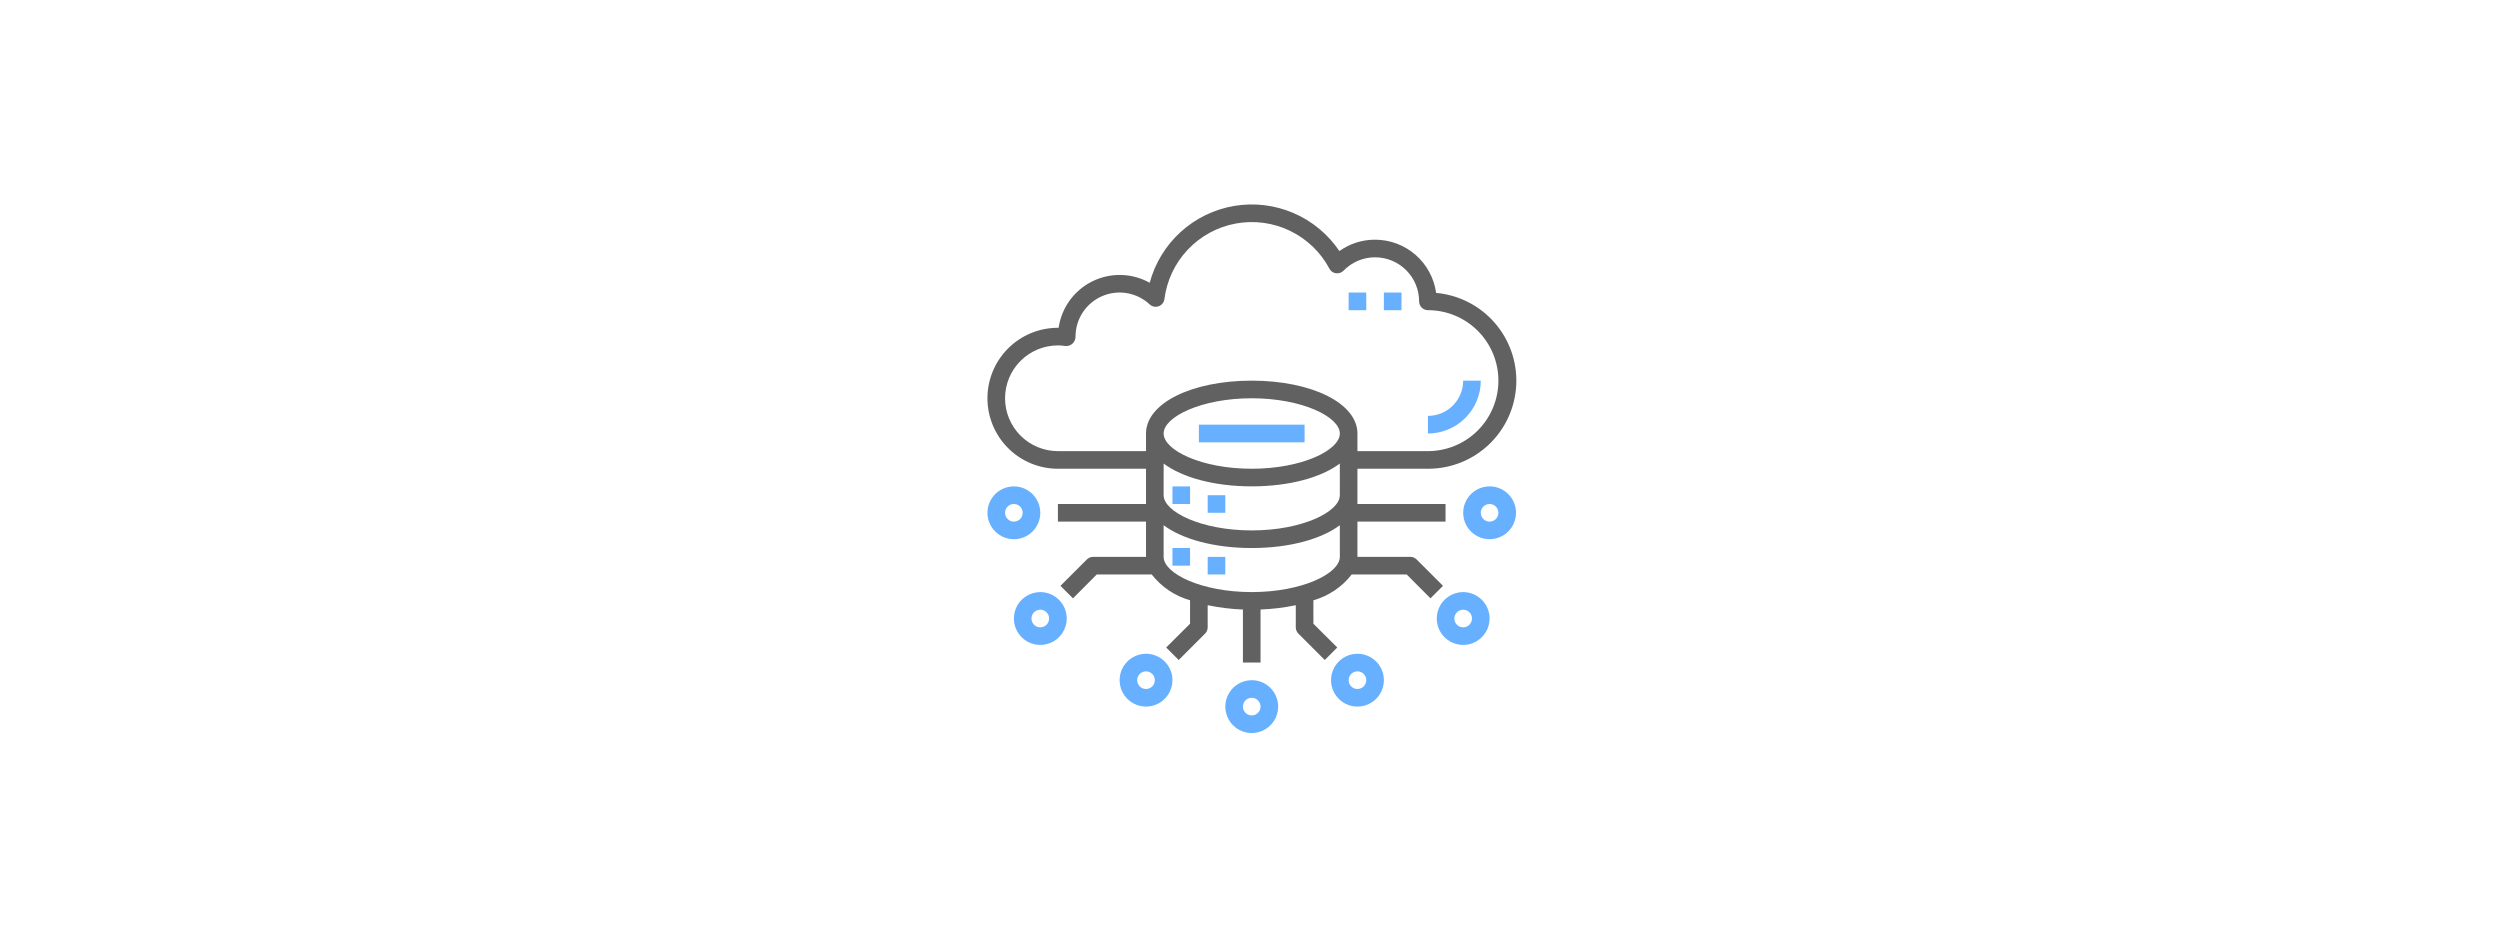 <svg width="432" height="163" viewBox="0 0 432 163" fill="none" xmlns="http://www.w3.org/2000/svg">
<path d="M202.598 84.044H205.642V87.088H202.598V84.044ZM208.687 85.566H211.732V88.611H208.687V85.566ZM202.598 94.7H205.642V97.745H202.598V94.7ZM208.687 96.222H211.732V99.267H208.687V96.222ZM207.165 73.388H225.432V76.432H207.165V73.388ZM239.133 50.553H242.178V53.597H239.133V50.553ZM233.044 50.553H236.089V53.597H233.044V50.553ZM255.879 65.776H252.834C252.834 67.391 252.193 68.94 251.051 70.082C249.909 71.224 248.36 71.865 246.745 71.865V74.91C249.167 74.907 251.489 73.944 253.201 72.232C254.913 70.519 255.876 68.198 255.879 65.776ZM179.763 88.611C179.763 87.707 179.495 86.825 178.993 86.073C178.491 85.323 177.778 84.737 176.944 84.391C176.109 84.046 175.191 83.955 174.305 84.132C173.419 84.308 172.605 84.743 171.967 85.381C171.328 86.02 170.893 86.834 170.717 87.72C170.54 88.606 170.631 89.524 170.977 90.359C171.322 91.193 171.908 91.906 172.659 92.408C173.41 92.91 174.293 93.178 175.196 93.178C176.407 93.178 177.569 92.697 178.425 91.84C179.282 90.984 179.763 89.822 179.763 88.611ZM173.674 88.611C173.674 88.31 173.763 88.015 173.93 87.765C174.097 87.515 174.335 87.32 174.613 87.204C174.891 87.089 175.198 87.059 175.493 87.118C175.788 87.176 176.059 87.321 176.272 87.534C176.485 87.747 176.63 88.019 176.689 88.314C176.748 88.609 176.718 88.915 176.602 89.193C176.487 89.472 176.292 89.709 176.042 89.876C175.791 90.044 175.497 90.133 175.196 90.133C174.792 90.133 174.405 89.973 174.119 89.687C173.834 89.402 173.674 89.014 173.674 88.611ZM179.763 102.312C178.86 102.312 177.977 102.58 177.226 103.081C176.475 103.583 175.889 104.296 175.544 105.131C175.198 105.965 175.107 106.884 175.284 107.77C175.46 108.655 175.895 109.469 176.534 110.108C177.172 110.747 177.986 111.182 178.872 111.358C179.758 111.534 180.676 111.444 181.511 111.098C182.345 110.752 183.058 110.167 183.56 109.416C184.062 108.665 184.33 107.782 184.33 106.879C184.33 105.667 183.849 104.506 182.992 103.649C182.136 102.793 180.974 102.312 179.763 102.312ZM179.763 108.401C179.462 108.401 179.167 108.312 178.917 108.144C178.667 107.977 178.472 107.739 178.356 107.461C178.241 107.183 178.211 106.877 178.27 106.582C178.329 106.286 178.473 106.015 178.686 105.802C178.899 105.589 179.171 105.444 179.466 105.386C179.761 105.327 180.067 105.357 180.345 105.472C180.624 105.587 180.861 105.783 181.029 106.033C181.196 106.283 181.285 106.578 181.285 106.879C181.285 107.282 181.125 107.67 180.839 107.955C180.554 108.241 180.167 108.401 179.763 108.401Z" fill="#66B0FF"/>
<path d="M246.745 80.999C250.67 81.014 254.448 79.512 257.292 76.808C260.136 74.103 261.826 70.405 262.008 66.485C262.191 62.564 260.853 58.725 258.272 55.768C255.692 52.81 252.07 50.964 248.161 50.614C247.81 48.065 246.549 45.729 244.609 44.039C242.67 42.348 240.184 41.418 237.611 41.419C235.401 41.411 233.244 42.098 231.446 43.383C229.488 40.478 226.735 38.197 223.517 36.813C220.299 35.43 216.75 35.001 213.295 35.579C209.84 36.157 206.623 37.716 204.03 40.072C201.437 42.427 199.576 45.479 198.67 48.863C197.161 48.021 195.47 47.558 193.743 47.515C192.016 47.471 190.304 47.849 188.755 48.614C187.205 49.38 185.866 50.511 184.851 51.909C183.836 53.308 183.177 54.932 182.929 56.642H182.807C179.578 56.642 176.48 57.925 174.196 60.209C171.912 62.493 170.629 65.591 170.629 68.821C170.629 72.051 171.912 75.148 174.196 77.432C176.48 79.716 179.578 80.999 182.807 80.999H198.031V87.088H182.807V90.133H198.031V96.222H188.897C188.493 96.225 188.106 96.383 187.816 96.664L183.249 101.231L185.411 103.393L189.521 99.267H199.02C200.694 101.424 203.015 102.987 205.642 103.727V107.777L201.517 111.887L203.679 114.049L208.245 109.482C208.526 109.192 208.684 108.805 208.687 108.401V104.58C210.693 104.997 212.729 105.246 214.776 105.326V114.49H217.821V105.326C219.868 105.246 221.905 104.997 223.91 104.58V108.401C223.913 108.805 224.071 109.192 224.352 109.482L228.919 114.049L231.08 111.887L226.955 107.777V103.727C229.583 102.987 231.904 101.424 233.577 99.267H243.076L247.186 103.393L249.348 101.231L244.781 96.664C244.491 96.383 244.104 96.225 243.7 96.222H234.566V90.133H249.79V87.088H234.566V80.999H246.745ZM231.522 96.222C231.522 99.1 225.006 102.312 216.299 102.312C207.591 102.312 201.075 99.1 201.075 96.222V90.757C204.287 93.163 209.798 94.7 216.299 94.7C222.799 94.7 228.31 93.163 231.522 90.757V96.222ZM231.522 85.566C231.522 88.443 225.006 91.656 216.299 91.656C207.591 91.656 201.075 88.443 201.075 85.566V80.101C204.287 82.506 209.798 84.044 216.299 84.044C222.799 84.044 228.31 82.506 231.522 80.101V85.566ZM216.299 80.999C207.591 80.999 201.075 77.787 201.075 74.91C201.075 72.033 207.591 68.821 216.299 68.821C225.006 68.821 231.522 72.033 231.522 74.91C231.522 77.787 225.006 80.999 216.299 80.999ZM216.299 65.776C205.886 65.776 198.031 69.704 198.031 74.91V77.955H182.807C180.385 77.955 178.062 76.992 176.349 75.279C174.636 73.566 173.674 71.243 173.674 68.821C173.674 66.398 174.636 64.075 176.349 62.362C178.062 60.649 180.385 59.687 182.807 59.687C183.236 59.685 183.664 59.721 184.086 59.793C184.309 59.814 184.534 59.789 184.746 59.718C184.958 59.647 185.154 59.533 185.319 59.382C185.487 59.226 185.62 59.038 185.712 58.828C185.803 58.619 185.851 58.393 185.852 58.164C185.851 56.679 186.285 55.227 187.099 53.985C187.914 52.744 189.074 51.767 190.436 51.177C191.799 50.586 193.304 50.407 194.767 50.661C196.23 50.916 197.587 51.592 198.67 52.608C198.876 52.797 199.129 52.927 199.404 52.981C199.678 53.036 199.962 53.015 200.224 52.919C200.487 52.823 200.718 52.656 200.892 52.438C201.067 52.219 201.177 51.957 201.212 51.679C201.617 48.476 203.03 45.484 205.248 43.137C207.466 40.791 210.373 39.21 213.548 38.625C216.724 38.041 220.003 38.481 222.911 39.884C225.82 41.286 228.206 43.578 229.725 46.427C229.836 46.64 229.996 46.823 230.192 46.961C230.388 47.098 230.614 47.187 230.852 47.219C231.089 47.25 231.331 47.227 231.558 47.151C231.785 47.074 231.991 46.946 232.161 46.777C232.866 46.044 233.712 45.46 234.649 45.062C235.586 44.665 236.593 44.461 237.611 44.464C239.63 44.464 241.566 45.265 242.993 46.693C244.421 48.12 245.223 50.056 245.223 52.075C245.223 52.479 245.383 52.866 245.669 53.152C245.954 53.437 246.341 53.597 246.745 53.597C249.975 53.597 253.073 54.88 255.357 57.164C257.64 59.448 258.924 62.546 258.924 65.776C258.924 69.006 257.64 72.104 255.357 74.388C253.073 76.671 249.975 77.955 246.745 77.955H234.566V74.91C234.566 69.704 226.711 65.776 216.299 65.776Z" fill="#616161"/>
<path d="M257.402 84.044C256.499 84.044 255.616 84.312 254.865 84.814C254.114 85.315 253.529 86.029 253.183 86.863C252.837 87.698 252.747 88.616 252.923 89.502C253.099 90.388 253.534 91.201 254.173 91.84C254.812 92.479 255.625 92.914 256.511 93.09C257.397 93.266 258.316 93.176 259.15 92.83C259.985 92.485 260.698 91.899 261.2 91.148C261.701 90.397 261.969 89.514 261.969 88.611C261.969 87.4 261.488 86.238 260.632 85.382C259.775 84.525 258.614 84.044 257.402 84.044ZM257.402 90.133C257.101 90.133 256.807 90.044 256.557 89.877C256.306 89.709 256.111 89.472 255.996 89.194C255.881 88.915 255.851 88.609 255.909 88.314C255.968 88.019 256.113 87.747 256.326 87.534C256.539 87.322 256.81 87.177 257.105 87.118C257.401 87.059 257.707 87.089 257.985 87.204C258.263 87.32 258.501 87.515 258.668 87.765C258.835 88.016 258.925 88.31 258.925 88.611C258.925 89.015 258.764 89.402 258.479 89.687C258.193 89.973 257.806 90.133 257.402 90.133ZM252.835 102.312C251.932 102.312 251.049 102.58 250.298 103.081C249.547 103.583 248.962 104.297 248.616 105.131C248.27 105.966 248.18 106.884 248.356 107.77C248.532 108.656 248.967 109.469 249.606 110.108C250.245 110.747 251.059 111.182 251.944 111.358C252.83 111.534 253.749 111.444 254.583 111.098C255.418 110.752 256.131 110.167 256.633 109.416C257.134 108.665 257.402 107.782 257.402 106.879C257.402 105.668 256.921 104.506 256.065 103.649C255.208 102.793 254.047 102.312 252.835 102.312ZM252.835 108.401C252.534 108.401 252.24 108.312 251.99 108.145C251.739 107.977 251.544 107.74 251.429 107.461C251.314 107.183 251.284 106.877 251.342 106.582C251.401 106.286 251.546 106.015 251.759 105.802C251.972 105.589 252.243 105.444 252.538 105.386C252.834 105.327 253.14 105.357 253.418 105.472C253.696 105.588 253.934 105.783 254.101 106.033C254.268 106.283 254.358 106.578 254.358 106.879C254.358 107.283 254.197 107.67 253.912 107.955C253.626 108.241 253.239 108.401 252.835 108.401ZM234.568 112.968C233.664 112.968 232.781 113.236 232.03 113.738C231.279 114.24 230.694 114.953 230.348 115.787C230.003 116.622 229.912 117.54 230.088 118.426C230.265 119.312 230.699 120.126 231.338 120.764C231.977 121.403 232.791 121.838 233.677 122.014C234.562 122.19 235.481 122.1 236.315 121.754C237.15 121.409 237.863 120.823 238.365 120.072C238.867 119.321 239.134 118.438 239.134 117.535C239.134 116.324 238.653 115.162 237.797 114.306C236.94 113.449 235.779 112.968 234.568 112.968ZM234.568 119.057C234.266 119.057 233.972 118.968 233.722 118.801C233.471 118.634 233.276 118.396 233.161 118.118C233.046 117.839 233.016 117.533 233.074 117.238C233.133 116.943 233.278 116.671 233.491 116.459C233.704 116.246 233.975 116.101 234.271 116.042C234.566 115.983 234.872 116.013 235.15 116.129C235.428 116.244 235.666 116.439 235.833 116.689C236.001 116.94 236.09 117.234 236.09 117.535C236.09 117.939 235.929 118.326 235.644 118.611C235.358 118.897 234.971 119.057 234.568 119.057ZM216.3 117.535C215.396 117.535 214.513 117.803 213.762 118.305C213.011 118.807 212.426 119.52 212.08 120.354C211.735 121.189 211.644 122.107 211.82 122.993C211.997 123.879 212.432 124.693 213.07 125.331C213.709 125.97 214.523 126.405 215.409 126.581C216.295 126.757 217.213 126.667 218.047 126.321C218.882 125.976 219.595 125.39 220.097 124.639C220.599 123.888 220.867 123.005 220.867 122.102C220.867 120.891 220.385 119.729 219.529 118.873C218.673 118.016 217.511 117.535 216.3 117.535ZM216.3 123.624C215.999 123.624 215.704 123.535 215.454 123.368C215.204 123.2 215.008 122.963 214.893 122.685C214.778 122.406 214.748 122.1 214.807 121.805C214.865 121.51 215.01 121.238 215.223 121.026C215.436 120.813 215.707 120.668 216.003 120.609C216.298 120.55 216.604 120.58 216.882 120.696C217.16 120.811 217.398 121.006 217.565 121.256C217.733 121.507 217.822 121.801 217.822 122.102C217.822 122.506 217.662 122.893 217.376 123.178C217.091 123.464 216.703 123.624 216.3 123.624ZM198.032 112.968C197.129 112.968 196.246 113.236 195.495 113.738C194.744 114.24 194.158 114.953 193.812 115.787C193.467 116.622 193.376 117.54 193.553 118.426C193.729 119.312 194.164 120.126 194.802 120.764C195.441 121.403 196.255 121.838 197.141 122.014C198.027 122.19 198.945 122.1 199.78 121.754C200.614 121.409 201.327 120.823 201.829 120.072C202.331 119.321 202.599 118.438 202.599 117.535C202.599 116.324 202.118 115.162 201.261 114.306C200.405 113.449 199.243 112.968 198.032 112.968ZM198.032 119.057C197.731 119.057 197.436 118.968 197.186 118.801C196.936 118.634 196.741 118.396 196.625 118.118C196.51 117.839 196.48 117.533 196.539 117.238C196.597 116.943 196.742 116.671 196.955 116.459C197.168 116.246 197.44 116.101 197.735 116.042C198.03 115.983 198.336 116.013 198.614 116.129C198.893 116.244 199.13 116.439 199.298 116.689C199.465 116.94 199.554 117.234 199.554 117.535C199.554 117.939 199.394 118.326 199.108 118.611C198.823 118.897 198.436 119.057 198.032 119.057Z" fill="#66B0FF"/>
</svg>
